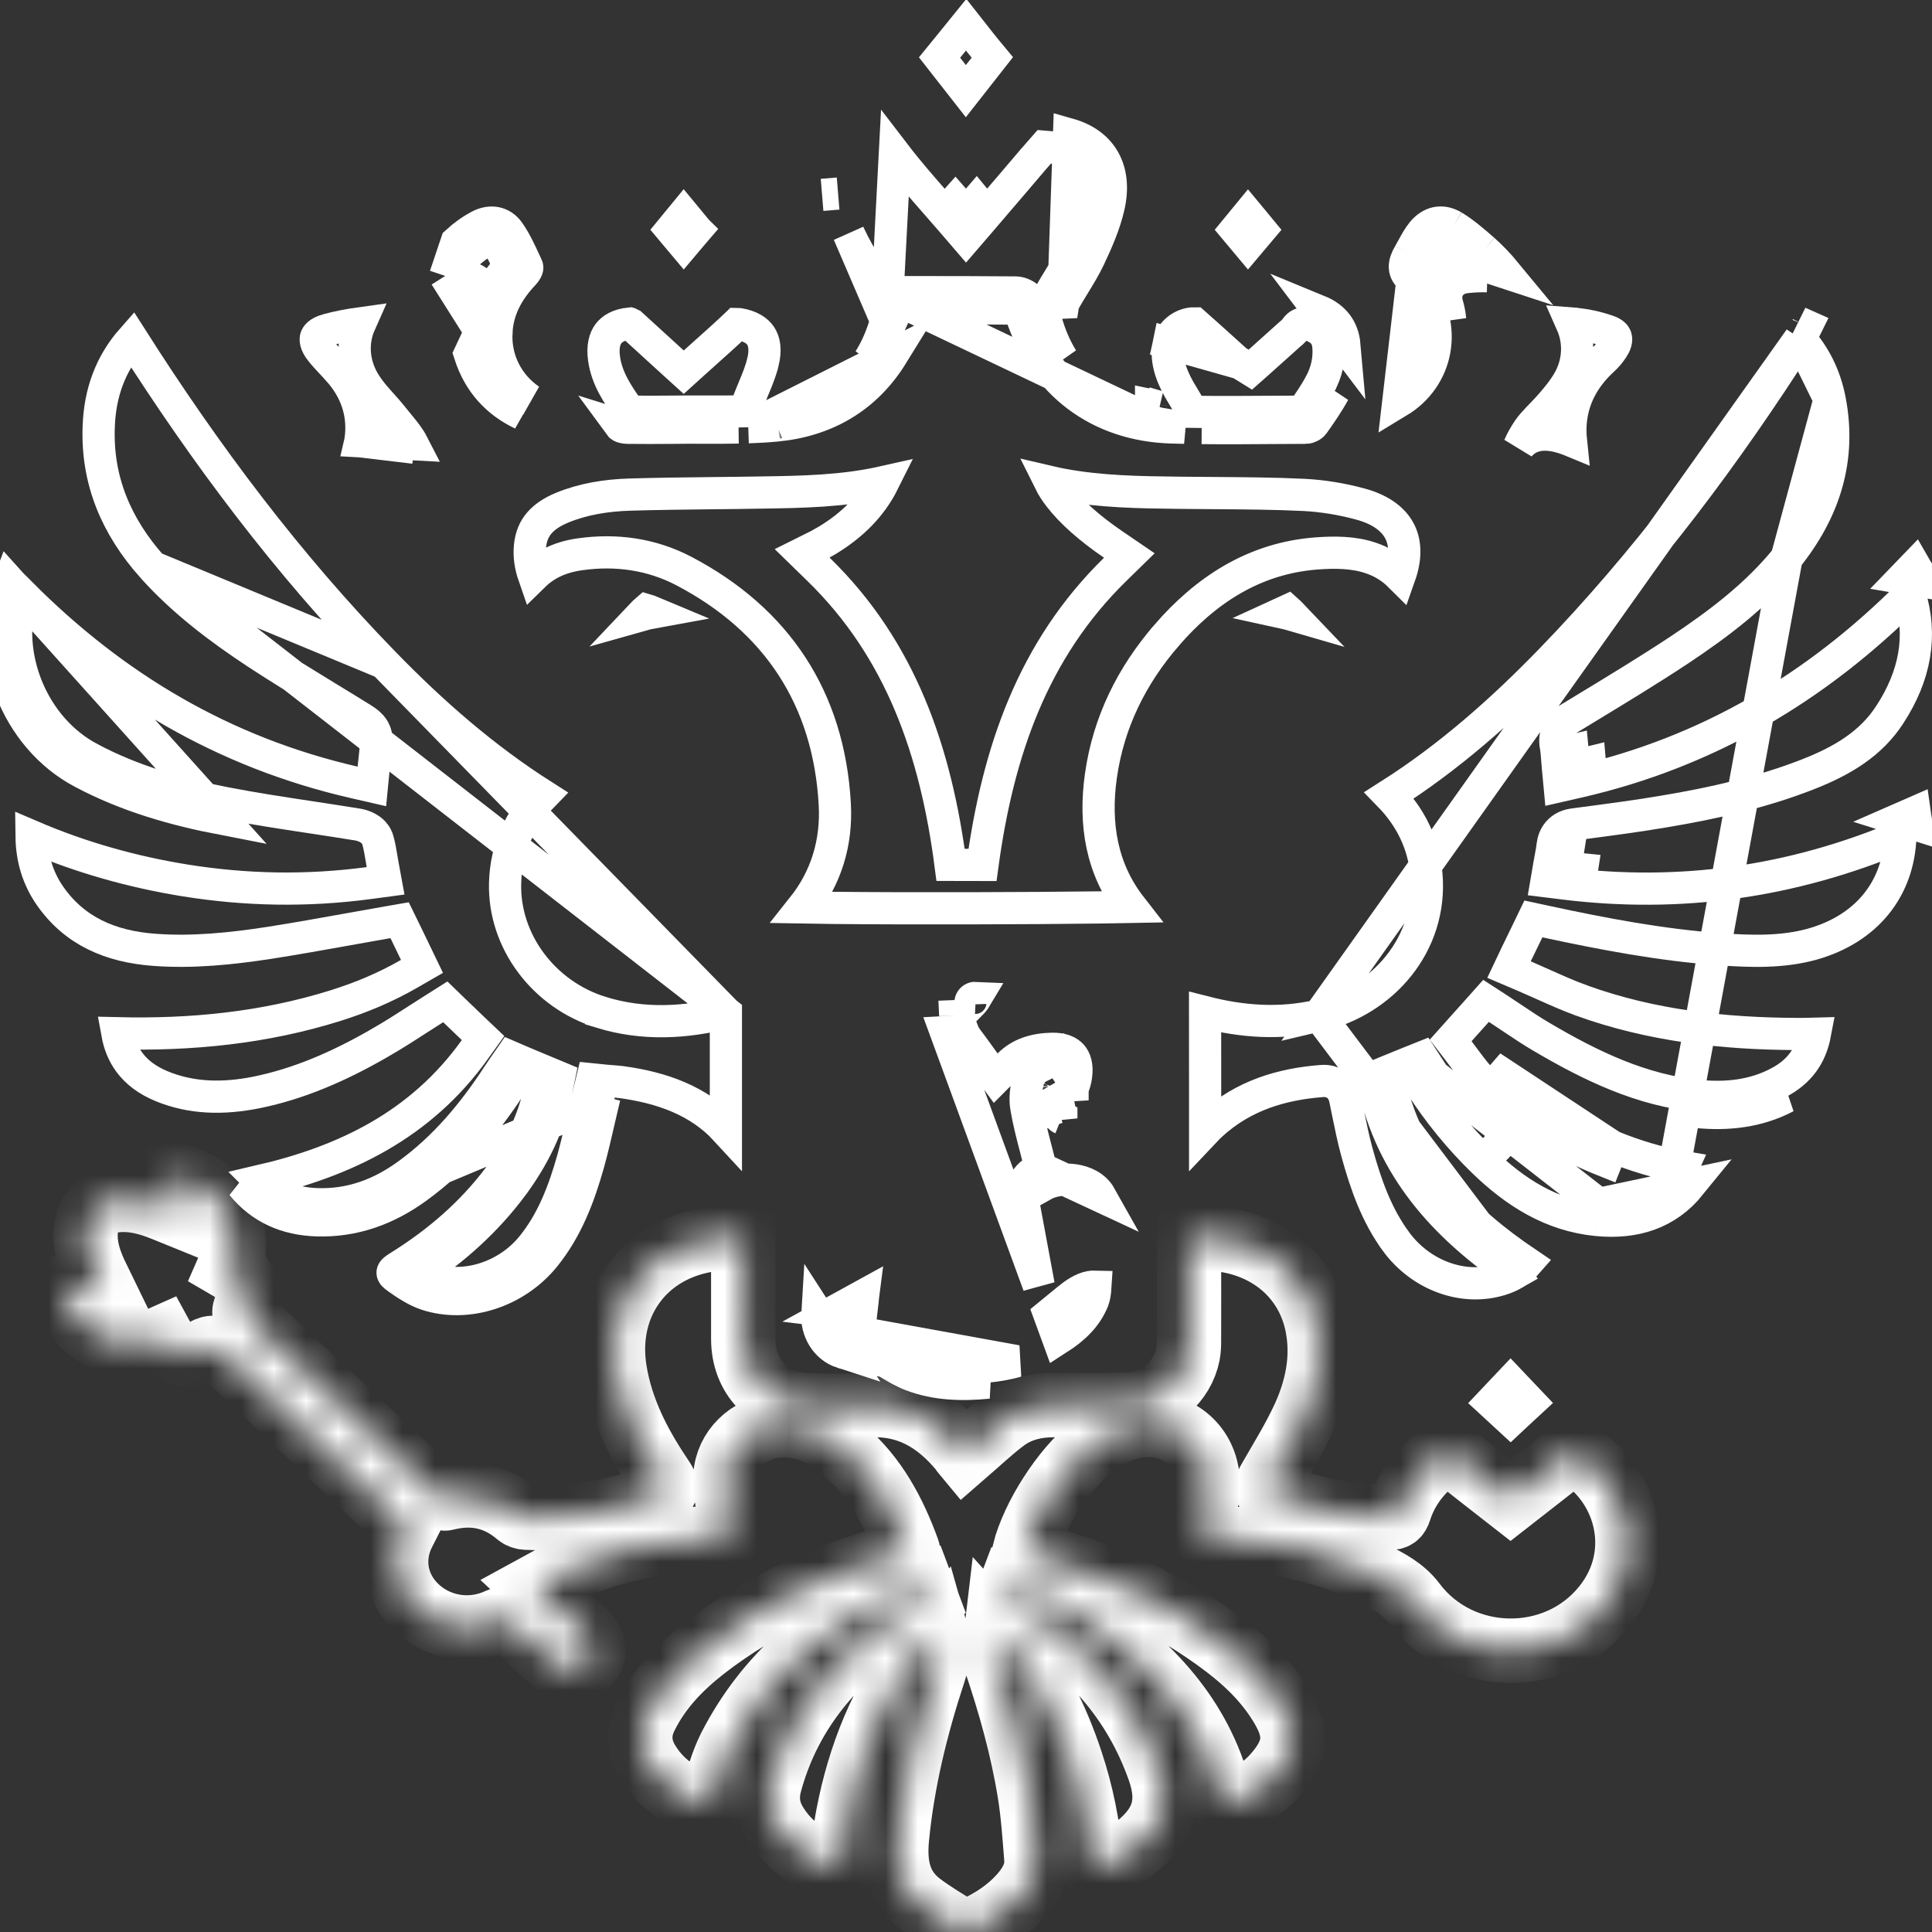 <svg width="60" height="60" viewBox="0 0 60 60" fill="none" xmlns="http://www.w3.org/2000/svg">
<rect x="0" y="0" width="60" height="60" fill="#333333" stroke="none"/>
<path d="M29.651 1.206C29.769 1.061 29.887 0.916 30.005 0.77C30.151 0.956 30.297 1.142 30.443 1.326C30.561 1.476 30.691 1.631 30.817 1.783C30.543 2.132 30.271 2.479 29.995 2.831C29.722 2.483 29.451 2.136 29.178 1.787C29.336 1.593 29.493 1.4 29.651 1.206L29.651 1.206Z" stroke="white"/>
<mask id="path-2-inside-1" fill="white">
<path d="M29.95 45.16C30.383 44.785 30.779 44.405 31.216 44.08C31.659 43.755 32.181 43.635 32.734 43.635C33.512 43.635 34.291 43.65 35.07 43.62C35.964 43.585 36.723 42.915 36.893 42.059C36.924 41.904 36.924 41.744 36.924 41.589C36.929 40.639 36.924 39.689 36.924 38.738C36.924 38.648 36.924 38.558 36.924 38.393C37.346 38.438 37.752 38.453 38.149 38.528C39.606 38.798 40.646 39.799 40.913 41.184C41.103 42.169 40.907 43.115 40.501 44.01C40.199 44.665 39.817 45.285 39.456 45.911C39.275 46.221 39.26 46.306 39.601 46.431C40.164 46.636 40.737 46.826 41.325 46.941C41.922 47.056 42.535 47.071 43.143 47.131C43.319 47.146 43.404 47.086 43.46 46.906C43.686 46.201 44.128 45.651 44.726 45.211C44.896 45.086 45.007 45.075 45.173 45.215C45.74 45.681 46.323 46.126 46.911 46.586C47.243 46.326 47.564 46.076 47.886 45.826C48.207 45.576 48.529 45.321 48.845 45.075C50.478 45.956 51.181 48.202 49.825 49.892C48.323 51.768 45.354 51.708 43.912 49.787C43.585 49.352 43.118 49.102 42.641 48.872C41.174 48.166 39.611 47.816 37.989 47.776C37.376 47.761 37.074 47.636 37.366 46.916C37.536 46.491 37.562 46.041 37.446 45.591C37.195 44.62 36.25 44.08 35.215 44.3C34.723 44.405 34.291 44.635 33.899 44.945C33.03 45.636 32.096 47.081 31.809 48.197C31.96 48.236 32.111 48.276 32.261 48.322C34.361 48.917 36.331 49.797 38.074 51.127C38.777 51.663 39.395 52.278 39.842 53.053C40.264 53.793 40.289 54.354 39.566 55.159C39.184 55.584 38.702 55.859 38.139 55.994C38.019 56.024 37.953 56.009 37.923 55.879C37.381 53.503 35.869 51.833 33.934 50.472C33.206 49.962 32.427 49.547 31.563 49.302C31.518 49.287 31.468 49.282 31.397 49.262C31.342 49.407 31.287 49.542 31.232 49.692C31.468 49.822 31.694 49.937 31.915 50.072C33.824 51.237 35.236 52.808 35.994 54.939C36.386 56.039 36.11 56.734 35.185 57.44C34.894 57.665 34.537 57.815 34.196 57.97C33.929 58.09 33.894 58.055 33.874 57.775C33.799 56.724 33.588 55.699 33.256 54.699C32.804 53.343 32.186 52.078 31.242 50.987C31.161 50.892 31.071 50.807 30.945 50.667C30.905 51.008 30.815 51.283 30.915 51.583C31.367 52.918 31.749 54.274 31.975 55.664C32.086 56.344 32.131 57.035 32.186 57.725C32.216 58.115 32.05 58.455 31.809 58.755C31.352 59.32 30.749 59.695 30.091 59.98C30.026 60.011 29.92 60.005 29.86 59.971C29.428 59.7 28.986 59.445 28.584 59.14C27.901 58.62 27.775 57.9 27.855 57.08C28.026 55.314 28.448 53.603 29.001 51.923C29.132 51.523 29.197 51.138 29.066 50.677C28.88 50.887 28.7 51.078 28.539 51.283C27.378 52.798 26.695 54.519 26.338 56.374C26.243 56.864 26.198 57.365 26.142 57.86C26.122 58.025 26.067 58.065 25.916 58.015C25.153 57.75 24.5 57.335 24.078 56.629C23.846 56.249 23.786 55.844 23.902 55.404C24.439 53.398 25.635 51.858 27.278 50.637C27.745 50.287 28.257 50.007 28.78 49.677C28.74 49.567 28.684 49.422 28.619 49.252C28.338 49.347 28.072 49.422 27.825 49.532C25.58 50.537 23.801 52.063 22.671 54.264C22.425 54.749 22.289 55.289 22.118 55.809C22.068 55.974 22.028 56.049 21.832 55.994C21.108 55.789 20.531 55.389 20.134 54.754C19.842 54.294 19.797 53.813 20.048 53.308C20.47 52.448 21.119 51.778 21.862 51.197C23.671 49.792 25.72 48.887 27.921 48.282C28.011 48.257 28.097 48.231 28.177 48.212C28.187 48.187 28.202 48.166 28.197 48.157C27.765 46.966 27.182 45.866 26.203 45.03C25.6 44.515 24.916 44.195 24.093 44.275C23.264 44.355 22.575 45.015 22.53 45.841C22.51 46.236 22.58 46.656 22.686 47.041C22.827 47.566 22.721 47.756 22.169 47.766C20.571 47.806 19.034 48.127 17.572 48.777C17.255 48.917 16.954 49.102 16.622 49.282C17.145 49.767 17.632 50.217 18.119 50.672C18.491 51.017 18.536 51.358 18.26 51.648C17.979 51.943 17.552 51.933 17.205 51.618C16.768 51.218 16.326 50.817 15.899 50.407C15.763 50.277 15.668 50.237 15.472 50.327C14.582 50.742 13.537 50.542 12.874 49.867C12.256 49.237 12.126 48.342 12.543 47.561C12.568 47.511 12.598 47.461 12.628 47.401C12.442 47.226 12.261 47.051 12.081 46.881C10.373 45.27 8.659 43.665 6.961 42.044C6.755 41.849 6.61 41.799 6.348 41.944C5.846 42.215 5.298 42.029 5.037 41.549C4.334 41.864 3.64 41.809 2.977 41.429C2.465 41.134 2.038 40.524 1.963 40.004C2.163 40.004 2.359 40.004 2.56 40.004C2.751 40.004 2.942 40.004 3.178 40.004C3.093 39.829 3.023 39.684 2.952 39.539C2.756 39.108 2.616 38.668 2.666 38.188C2.721 37.658 3.033 37.348 3.565 37.278C4.108 37.213 4.61 37.353 5.102 37.553C5.188 37.588 5.268 37.623 5.404 37.678C5.379 37.263 5.359 36.883 5.339 36.498C6.881 36.698 7.604 38.253 7.112 39.373C7.665 39.694 7.805 40.094 7.599 40.689C7.579 40.754 7.599 40.869 7.65 40.914C9.629 42.775 11.613 44.63 13.598 46.476C13.653 46.526 13.779 46.551 13.854 46.531C14.683 46.321 15.427 46.476 16.08 47.036C16.145 47.091 16.24 47.126 16.321 47.131C17.647 47.191 18.938 46.981 20.189 46.541C20.229 46.526 20.27 46.511 20.305 46.496C20.757 46.291 20.772 46.236 20.501 45.836C19.827 44.83 19.285 43.77 19.089 42.56C18.752 40.474 20.033 38.748 22.138 38.483C22.44 38.443 22.751 38.438 23.083 38.413C23.083 38.548 23.083 38.638 23.083 38.728C23.083 39.679 23.083 40.629 23.083 41.579C23.083 42.76 23.892 43.6 25.077 43.64C25.715 43.66 26.353 43.675 26.986 43.64C28.207 43.575 29.106 44.125 29.85 45.02C29.88 45.071 29.93 45.136 29.95 45.16Z"/>
</mask>
<path d="M29.95 45.16C30.383 44.785 30.779 44.405 31.216 44.08C31.659 43.755 32.181 43.635 32.734 43.635C33.512 43.635 34.291 43.65 35.07 43.62C35.964 43.585 36.723 42.915 36.893 42.059C36.924 41.904 36.924 41.744 36.924 41.589C36.929 40.639 36.924 39.689 36.924 38.738C36.924 38.648 36.924 38.558 36.924 38.393C37.346 38.438 37.752 38.453 38.149 38.528C39.606 38.798 40.646 39.799 40.913 41.184C41.103 42.169 40.907 43.115 40.501 44.01C40.199 44.665 39.817 45.285 39.456 45.911C39.275 46.221 39.26 46.306 39.601 46.431C40.164 46.636 40.737 46.826 41.325 46.941C41.922 47.056 42.535 47.071 43.143 47.131C43.319 47.146 43.404 47.086 43.46 46.906C43.686 46.201 44.128 45.651 44.726 45.211C44.896 45.086 45.007 45.075 45.173 45.215C45.74 45.681 46.323 46.126 46.911 46.586C47.243 46.326 47.564 46.076 47.886 45.826C48.207 45.576 48.529 45.321 48.845 45.075C50.478 45.956 51.181 48.202 49.825 49.892C48.323 51.768 45.354 51.708 43.912 49.787C43.585 49.352 43.118 49.102 42.641 48.872C41.174 48.166 39.611 47.816 37.989 47.776C37.376 47.761 37.074 47.636 37.366 46.916C37.536 46.491 37.562 46.041 37.446 45.591C37.195 44.62 36.25 44.08 35.215 44.3C34.723 44.405 34.291 44.635 33.899 44.945C33.03 45.636 32.096 47.081 31.809 48.197C31.96 48.236 32.111 48.276 32.261 48.322C34.361 48.917 36.331 49.797 38.074 51.127C38.777 51.663 39.395 52.278 39.842 53.053C40.264 53.793 40.289 54.354 39.566 55.159C39.184 55.584 38.702 55.859 38.139 55.994C38.019 56.024 37.953 56.009 37.923 55.879C37.381 53.503 35.869 51.833 33.934 50.472C33.206 49.962 32.427 49.547 31.563 49.302C31.518 49.287 31.468 49.282 31.397 49.262C31.342 49.407 31.287 49.542 31.232 49.692C31.468 49.822 31.694 49.937 31.915 50.072C33.824 51.237 35.236 52.808 35.994 54.939C36.386 56.039 36.11 56.734 35.185 57.44C34.894 57.665 34.537 57.815 34.196 57.97C33.929 58.09 33.894 58.055 33.874 57.775C33.799 56.724 33.588 55.699 33.256 54.699C32.804 53.343 32.186 52.078 31.242 50.987C31.161 50.892 31.071 50.807 30.945 50.667C30.905 51.008 30.815 51.283 30.915 51.583C31.367 52.918 31.749 54.274 31.975 55.664C32.086 56.344 32.131 57.035 32.186 57.725C32.216 58.115 32.05 58.455 31.809 58.755C31.352 59.32 30.749 59.695 30.091 59.98C30.026 60.011 29.92 60.005 29.86 59.971C29.428 59.7 28.986 59.445 28.584 59.14C27.901 58.62 27.775 57.9 27.855 57.08C28.026 55.314 28.448 53.603 29.001 51.923C29.132 51.523 29.197 51.138 29.066 50.677C28.88 50.887 28.7 51.078 28.539 51.283C27.378 52.798 26.695 54.519 26.338 56.374C26.243 56.864 26.198 57.365 26.142 57.86C26.122 58.025 26.067 58.065 25.916 58.015C25.153 57.75 24.5 57.335 24.078 56.629C23.846 56.249 23.786 55.844 23.902 55.404C24.439 53.398 25.635 51.858 27.278 50.637C27.745 50.287 28.257 50.007 28.78 49.677C28.74 49.567 28.684 49.422 28.619 49.252C28.338 49.347 28.072 49.422 27.825 49.532C25.58 50.537 23.801 52.063 22.671 54.264C22.425 54.749 22.289 55.289 22.118 55.809C22.068 55.974 22.028 56.049 21.832 55.994C21.108 55.789 20.531 55.389 20.134 54.754C19.842 54.294 19.797 53.813 20.048 53.308C20.47 52.448 21.119 51.778 21.862 51.197C23.671 49.792 25.72 48.887 27.921 48.282C28.011 48.257 28.097 48.231 28.177 48.212C28.187 48.187 28.202 48.166 28.197 48.157C27.765 46.966 27.182 45.866 26.203 45.03C25.6 44.515 24.916 44.195 24.093 44.275C23.264 44.355 22.575 45.015 22.53 45.841C22.51 46.236 22.58 46.656 22.686 47.041C22.827 47.566 22.721 47.756 22.169 47.766C20.571 47.806 19.034 48.127 17.572 48.777C17.255 48.917 16.954 49.102 16.622 49.282C17.145 49.767 17.632 50.217 18.119 50.672C18.491 51.017 18.536 51.358 18.26 51.648C17.979 51.943 17.552 51.933 17.205 51.618C16.768 51.218 16.326 50.817 15.899 50.407C15.763 50.277 15.668 50.237 15.472 50.327C14.582 50.742 13.537 50.542 12.874 49.867C12.256 49.237 12.126 48.342 12.543 47.561C12.568 47.511 12.598 47.461 12.628 47.401C12.442 47.226 12.261 47.051 12.081 46.881C10.373 45.27 8.659 43.665 6.961 42.044C6.755 41.849 6.61 41.799 6.348 41.944C5.846 42.215 5.298 42.029 5.037 41.549C4.334 41.864 3.64 41.809 2.977 41.429C2.465 41.134 2.038 40.524 1.963 40.004C2.163 40.004 2.359 40.004 2.56 40.004C2.751 40.004 2.942 40.004 3.178 40.004C3.093 39.829 3.023 39.684 2.952 39.539C2.756 39.108 2.616 38.668 2.666 38.188C2.721 37.658 3.033 37.348 3.565 37.278C4.108 37.213 4.61 37.353 5.102 37.553C5.188 37.588 5.268 37.623 5.404 37.678C5.379 37.263 5.359 36.883 5.339 36.498C6.881 36.698 7.604 38.253 7.112 39.373C7.665 39.694 7.805 40.094 7.599 40.689C7.579 40.754 7.599 40.869 7.65 40.914C9.629 42.775 11.613 44.63 13.598 46.476C13.653 46.526 13.779 46.551 13.854 46.531C14.683 46.321 15.427 46.476 16.08 47.036C16.145 47.091 16.24 47.126 16.321 47.131C17.647 47.191 18.938 46.981 20.189 46.541C20.229 46.526 20.27 46.511 20.305 46.496C20.757 46.291 20.772 46.236 20.501 45.836C19.827 44.83 19.285 43.77 19.089 42.56C18.752 40.474 20.033 38.748 22.138 38.483C22.44 38.443 22.751 38.438 23.083 38.413C23.083 38.548 23.083 38.638 23.083 38.728C23.083 39.679 23.083 40.629 23.083 41.579C23.083 42.76 23.892 43.6 25.077 43.64C25.715 43.66 26.353 43.675 26.986 43.64C28.207 43.575 29.106 44.125 29.85 45.02C29.88 45.071 29.93 45.136 29.95 45.16Z" stroke="white" stroke-width="2" mask="url(#path-2-inside-1)"/>
<path d="M47.019 39.559C46.893 39.632 46.755 39.69 46.606 39.736L46.606 39.736C45.474 40.091 44.142 39.634 43.35 38.553L43.35 38.552C42.753 37.738 42.415 36.789 42.133 35.756C42.026 35.359 41.945 34.962 41.86 34.546C41.834 34.416 41.807 34.284 41.779 34.149L41.779 34.149C41.766 34.086 41.73 33.906 41.591 33.762C41.415 33.579 41.191 33.559 41.039 33.573C39.807 33.669 38.618 34.019 37.632 34.917L37.631 34.918C37.56 34.983 37.492 35.05 37.426 35.12C37.426 34.654 37.426 34.188 37.426 33.721V33.721C37.426 32.959 37.426 32.197 37.425 31.435C38.567 31.727 39.751 31.821 40.965 31.538L47.019 39.559ZM47.019 39.559C47.168 39.472 47.302 39.363 47.42 39.227C45.416 37.875 43.799 36.237 43.193 33.772C43.47 33.656 43.716 33.556 43.967 33.456C44.022 33.541 44.067 33.611 44.112 33.68L44.113 33.681C44.67 34.547 45.318 35.342 46.057 36.062M47.019 39.559C45.018 38.187 43.343 36.475 42.708 33.891L42.605 33.475L43.001 33.31C43.28 33.194 43.528 33.093 43.782 32.992L44.163 32.84L44.386 33.184C44.442 33.27 44.487 33.34 44.533 33.41L44.533 33.411L49.643 37.39M55.896 10.52C53.629 14.075 51.115 17.448 48.164 20.495L48.164 20.495C46.651 22.056 45.011 23.512 43.143 24.698C43.802 25.374 44.215 26.195 44.299 27.166L44.299 27.166C44.484 29.327 42.938 31.08 40.965 31.538L55.896 10.52ZM55.896 10.52C56.372 11.057 56.678 11.685 56.82 12.401M55.896 10.52L56.82 12.401M56.119 10.153C56.12 10.153 56.12 10.153 56.12 10.153L56.119 10.153ZM56.119 10.153C56.123 10.146 56.126 10.139 56.129 10.132L55.864 10.014L56.119 10.153ZM56.82 12.401C57.183 14.243 56.669 15.862 55.484 17.332L56.82 12.401ZM50.071 35.607L49.886 36.072C49.886 36.072 49.886 36.072 49.886 36.072C48.421 35.489 47.044 34.697 45.945 33.464L45.945 33.464C45.763 33.259 45.59 33.025 45.449 32.835C45.396 32.763 45.347 32.697 45.304 32.641L45.051 32.312L45.328 32.002C45.41 31.911 45.486 31.826 45.557 31.746C45.667 31.623 45.768 31.512 45.865 31.403L46.15 31.083L46.51 31.316C46.678 31.425 46.836 31.531 46.99 31.635C47.285 31.832 47.563 32.019 47.863 32.195L47.863 32.195C49.423 33.115 50.984 33.86 52.732 34.034C53.631 34.123 54.471 34.026 55.234 33.624L55.235 33.623C55.877 33.288 56.237 32.788 56.366 32.105C56.17 32.111 55.976 32.111 55.791 32.111H55.783H55.781C53.537 32.101 51.295 31.857 49.128 31.076L49.127 31.075C48.716 30.927 48.303 30.741 47.905 30.563C47.713 30.477 47.525 30.393 47.343 30.315L46.864 30.111L47.087 29.64C47.165 29.478 47.241 29.322 47.311 29.179C47.361 29.077 47.408 28.981 47.45 28.893L47.621 28.538L48.006 28.621C49.808 29.01 51.58 29.344 53.373 29.477C54.403 29.551 55.361 29.578 56.29 29.319C57.97 28.842 58.962 27.605 59.018 25.978C55.657 27.39 52.185 27.888 48.547 27.435L48.028 27.371L48.116 26.855C48.133 26.753 48.149 26.67 48.163 26.596C48.187 26.47 48.206 26.373 48.217 26.263L48.218 26.254L48.219 26.245C48.236 26.121 48.283 25.941 48.437 25.796C48.585 25.656 48.76 25.619 48.865 25.604L48.87 25.603L48.87 25.603C48.974 25.59 49.077 25.576 49.18 25.562C50.023 25.451 50.853 25.342 51.68 25.201L51.682 25.201C53.223 24.943 54.727 24.605 56.158 24.043L56.158 24.043C57.226 23.624 58.113 23.089 58.693 22.187L58.694 22.186C59.471 20.988 59.709 19.758 59.307 18.456C56.421 21.345 53.041 23.361 48.992 24.285L48.436 24.412L48.383 23.845C48.372 23.731 48.365 23.637 48.359 23.554C48.349 23.411 48.341 23.302 48.319 23.18C48.285 23.005 48.294 22.806 48.408 22.619C48.506 22.458 48.651 22.363 48.733 22.312L48.736 22.311L48.736 22.311C48.915 22.202 49.094 22.093 49.272 21.985C50.245 21.394 51.208 20.81 52.146 20.19C53.404 19.354 54.568 18.467 55.484 17.332L51.914 36.69C52.021 36.583 52.123 36.463 52.218 36.331C52.225 36.32 52.235 36.303 52.253 36.267C52.256 36.261 52.26 36.254 52.264 36.245C51.509 36.12 50.784 35.891 50.071 35.607ZM50.071 35.607C48.649 35.042 47.348 34.287 46.318 33.131L50.071 35.607ZM49.594 37.888C50.76 38.001 51.761 37.696 52.499 36.786L49.643 37.39M49.594 37.888L49.643 37.39M49.594 37.888L49.642 37.39C49.642 37.39 49.642 37.39 49.643 37.39M49.594 37.888C48.177 37.748 47.052 37.028 46.057 36.062M46.057 36.062L46.406 35.704C46.406 35.704 46.406 35.704 46.405 35.704C46.405 35.704 46.405 35.703 46.405 35.703L46.057 36.062ZM48.88 23.798C49.045 23.76 49.209 23.721 49.372 23.68C49.374 23.704 49.376 23.728 49.378 23.751L48.88 23.798ZM48.88 23.798C48.872 23.712 48.866 23.63 48.86 23.551C48.854 23.462 48.847 23.377 48.839 23.295C48.816 23.3 48.792 23.305 48.769 23.311L48.88 23.798ZM48.609 26.939C48.622 26.861 48.636 26.787 48.65 26.716C48.667 26.622 48.684 26.533 48.697 26.446C48.688 26.445 48.68 26.444 48.671 26.443L48.609 26.939ZM48.609 26.939L49.102 27.023C49.103 27.014 49.105 27.005 49.107 26.995C48.941 26.979 48.775 26.96 48.609 26.939ZM59.484 25.383C59.499 25.464 59.513 25.54 59.516 25.614L58.988 25.448C59.146 25.38 59.303 25.31 59.461 25.239C59.468 25.289 59.476 25.337 59.484 25.383ZM56.411 31.764C56.411 31.764 56.411 31.764 56.411 31.765C56.411 31.764 56.411 31.764 56.411 31.764ZM55.467 34.067C54.592 34.527 53.648 34.627 52.683 34.532L55.467 34.067ZM59.103 17.953C59.223 17.83 59.342 17.706 59.461 17.581C59.481 17.616 59.502 17.649 59.521 17.679C59.562 17.744 59.599 17.802 59.626 17.866C59.652 17.929 59.676 17.992 59.699 18.055L59.103 17.953Z" stroke="white"/>
<path d="M22.543 31.451V31.459V31.471V31.482V31.493V31.505V31.516V31.528V31.539V31.55V31.562V31.573V31.585V31.596V31.608V31.619V31.631V31.642V31.653V31.665V31.676V31.688V31.699V31.71V31.722V31.733V31.745V31.756V31.767V31.779V31.79V31.802V31.813V31.825V31.836V31.847V31.859V31.87V31.882V31.893V31.904V31.916V31.927V31.939V31.95V31.962V31.973V31.984V31.996V32.007V32.019V32.03V32.041V32.053V32.064V32.075V32.087V32.098V32.11V32.121V32.133V32.144V32.155V32.167V32.178V32.19V32.201V32.212V32.224V32.235V32.247V32.258V32.269V32.281V32.292V32.304V32.315V32.326V32.338V32.349V32.361V32.372V32.383V32.395V32.406V32.418V32.429V32.44V32.452V32.463V32.475V32.486V32.497V32.509V32.52V32.532V32.543V32.554V32.566V32.577V32.589V32.6V32.611V32.623V32.634V32.646V32.657V32.668V32.68V32.691V32.703V32.714V32.725V32.737V32.748V32.76V32.771V32.782V32.794V32.805V32.816V32.828V32.839V32.851V32.862V32.873V32.885V32.896V32.908V32.919V32.931V32.942V32.953V32.965V32.976V32.987V32.999V33.01V33.022V33.033V33.044V33.056V33.067V33.079V33.09V33.102V33.113V33.124V33.136V33.147V33.158V33.17V33.181V33.193V33.204V33.215V33.227V33.238V33.25V33.261V33.273V33.284V33.295V33.307V33.318V33.329V33.341V33.352V33.364V33.375V33.386V33.398V33.409V33.421V33.432V33.444V33.455V33.466V33.478V33.489V33.501V33.512V33.523V33.535V33.546V33.557V33.569V33.58V33.592V33.603V33.614V33.626V33.637V33.649V33.66V33.672V33.683V33.694V33.706V33.717V33.729V33.74V33.751V33.763V33.774V33.786V33.797V33.808V33.82V33.831V33.843V33.854V33.865V33.877V33.888V33.9V33.911V33.923V33.934V33.945V33.957V33.968V33.98V33.991V34.002V34.014V34.025V34.037V34.048V34.059V34.071V34.082V34.094V34.105V34.117V34.128V34.139V34.151V34.162V34.174V34.185V34.197V34.208V34.219V34.231V34.242V34.254V34.265V34.277V34.288V34.299V34.311V34.322V34.334V34.345V34.357V34.368V34.379V34.391V34.402V34.414V34.425V34.437V34.448V34.459V34.471V34.482V34.494V34.505V34.517V34.528V34.539V34.551V34.562V34.574V34.585V34.597V34.608V34.62V34.631V34.642V34.654V34.665V34.677V34.688V34.7V34.711V34.723V34.734V34.745V34.757V34.768V34.78V34.791V34.803V34.814V34.826V34.837V34.849V34.86V34.871V34.883V34.894V34.906V34.917V34.929V34.94V34.952V34.963V34.975V34.986V34.998V35.009V35.02V35.032V35.043V35.055V35.066V35.078V35.089V35.093C21.7 34.177 20.538 33.773 19.297 33.606L19.294 33.606C19.201 33.594 19.112 33.587 19.034 33.581C19.02 33.58 19.007 33.579 18.994 33.578C18.93 33.574 18.877 33.57 18.824 33.564L18.39 33.52L18.287 33.944C18.225 34.2 18.168 34.446 18.113 34.687C18.011 35.133 17.913 35.559 17.794 35.988C17.509 37.005 17.15 37.932 16.525 38.704L16.525 38.704C15.753 39.659 14.452 40.068 13.403 39.724C13.274 39.681 13.143 39.616 13.007 39.534C14.111 38.801 15.096 37.921 15.903 36.842L15.903 36.841C16.557 35.962 17.045 34.986 17.278 33.863L17.362 33.459L16.981 33.3C16.894 33.264 16.81 33.229 16.726 33.194C16.561 33.126 16.4 33.059 16.232 32.987L15.856 32.825L15.623 33.162C15.566 33.245 15.514 33.323 15.464 33.397L15.464 33.398L15.464 33.398L15.46 33.404C14.682 34.597 13.792 35.655 12.662 36.473L12.66 36.474C11.81 37.095 10.887 37.429 9.861 37.398L9.86 37.398C9.138 37.377 8.543 37.146 8.078 36.677C10.696 36.071 13.062 34.948 14.748 32.592L15.002 32.238L14.686 31.938C14.483 31.746 14.304 31.573 14.128 31.402L14.112 31.387L13.829 31.113L13.497 31.323C13.328 31.43 13.161 31.537 12.996 31.643C12.583 31.91 12.179 32.17 11.754 32.411L11.752 32.413C10.545 33.106 9.3 33.656 7.964 33.927C6.934 34.133 5.95 34.116 5.022 33.734C4.572 33.548 4.244 33.297 4.018 32.991C3.837 32.746 3.708 32.449 3.643 32.089C5.931 32.145 8.203 31.926 10.427 31.228C11.205 30.983 11.963 30.67 12.702 30.244L13.105 30.012L12.903 29.593L12.87 29.524C12.767 29.309 12.667 29.102 12.575 28.915L12.41 28.578L12.041 28.642C11.623 28.715 11.212 28.789 10.805 28.862C9.995 29.007 9.199 29.15 8.397 29.276C7.18 29.464 5.978 29.587 4.784 29.497L4.784 29.497C3.422 29.395 2.315 28.913 1.555 27.824C1.166 27.264 0.988 26.647 0.98 25.971C2.515 26.63 4.107 27.077 5.752 27.343L5.752 27.343C7.638 27.645 9.525 27.682 11.454 27.425L11.975 27.355L11.88 26.838C11.87 26.787 11.86 26.727 11.85 26.662C11.821 26.486 11.787 26.275 11.733 26.088C11.693 25.945 11.606 25.855 11.558 25.812C11.504 25.763 11.448 25.73 11.406 25.707C11.322 25.663 11.228 25.63 11.144 25.614L11.135 25.612L11.127 25.61C10.636 25.53 10.15 25.457 9.668 25.383C8.775 25.248 7.892 25.114 7.006 24.943L7.006 24.943C5.531 24.658 4.112 24.25 2.805 23.557L2.803 23.555C1.004 22.614 0.092 20.33 0.676 18.459C3.557 21.344 6.935 23.362 10.995 24.296L11.549 24.423L11.604 23.857C11.612 23.775 11.621 23.691 11.631 23.604C11.654 23.394 11.679 23.173 11.687 22.961L11.687 22.952V22.943C11.687 22.786 11.621 22.671 11.583 22.615C11.541 22.553 11.495 22.507 11.461 22.477C11.394 22.416 11.322 22.368 11.281 22.342L11.281 22.342L11.275 22.338C10.884 22.095 10.495 21.857 10.109 21.622C9.393 21.185 8.686 20.753 7.985 20.294C6.786 19.505 5.666 18.652 4.732 17.608L22.543 31.451ZM22.543 31.451C21.286 31.762 19.986 31.845 18.666 31.439L18.666 31.438C16.894 30.892 15.639 29.236 15.686 27.427C15.713 26.353 16.139 25.448 16.861 24.706C15.028 23.54 13.415 22.125 11.924 20.59M22.543 31.451L11.924 20.59M11.924 20.59C8.936 17.522 6.389 14.12 4.104 10.531C3.431 11.293 3.103 12.202 3.066 13.243L3.066 13.244C3.001 14.915 3.608 16.348 4.732 17.608L11.924 20.59ZM9.845 37.898C11.001 37.933 12.031 37.553 12.955 36.878C14.151 36.012 15.08 34.902 15.879 33.676C15.929 33.602 15.98 33.526 16.035 33.447C16.206 33.52 16.372 33.589 16.538 33.658C16.622 33.692 16.705 33.727 16.788 33.762C16.572 34.802 16.12 35.712 15.502 36.542C14.653 37.678 13.593 38.588 12.388 39.338C12.141 39.489 12.121 39.544 12.357 39.704C12.634 39.899 12.93 40.094 13.247 40.199C14.513 40.614 16.025 40.119 16.914 39.018C17.602 38.168 17.984 37.163 18.276 36.122C18.397 35.683 18.5 35.237 18.604 34.783C18.659 34.545 18.714 34.304 18.773 34.062C18.834 34.068 18.896 34.072 18.96 34.077L9.845 37.898ZM9.845 37.898C8.898 37.87 8.103 37.521 7.516 36.798L9.845 37.898ZM6.912 25.434C5.409 25.144 3.937 24.724 2.571 23.998C0.482 22.905 -0.539 20.211 0.286 18.06L6.912 25.434Z" stroke="white"/>
<path d="M34.637 17.678L35.073 17.252L34.569 16.908C33.812 16.391 33.256 15.887 32.903 15.429C32.775 15.264 32.678 15.111 32.608 14.97C32.728 14.998 32.849 15.024 32.969 15.046L32.969 15.046C34.187 15.275 35.41 15.289 36.588 15.303C36.645 15.304 36.701 15.304 36.758 15.305L36.758 15.305C37.092 15.309 37.424 15.311 37.754 15.313C38.67 15.32 39.575 15.326 40.478 15.369L40.478 15.369C41.067 15.398 41.669 15.496 42.245 15.653L42.245 15.653C42.93 15.838 43.314 16.17 43.488 16.541C43.644 16.874 43.668 17.322 43.47 17.881C43.208 17.62 42.905 17.442 42.575 17.33C42.022 17.141 41.424 17.149 40.893 17.187L40.891 17.187C38.928 17.335 37.428 18.347 36.23 19.729L36.23 19.73C35.15 20.978 34.425 22.426 34.189 24.098L34.189 24.098C33.979 25.587 34.209 26.989 35.126 28.166C34.869 28.171 34.573 28.176 34.245 28.18C33.103 28.195 31.59 28.205 30.071 28.208C28.552 28.211 27.029 28.207 25.869 28.195C25.517 28.191 25.199 28.187 24.925 28.182C25.653 27.267 25.995 26.171 25.924 24.959C25.738 21.7 24.137 19.254 21.236 17.733L21.236 17.733C20.234 17.209 19.138 17.058 18.032 17.211C17.631 17.265 17.24 17.384 16.895 17.617C16.782 17.693 16.677 17.779 16.579 17.875C16.475 17.575 16.43 17.274 16.458 16.971C16.487 16.656 16.593 16.425 16.748 16.243C16.909 16.056 17.142 15.897 17.457 15.767C18.113 15.497 18.823 15.383 19.562 15.36C20.41 15.335 21.25 15.326 22.095 15.316C22.627 15.311 23.161 15.305 23.7 15.295C24.911 15.277 26.179 15.255 27.432 14.973C27.056 15.727 26.464 16.31 25.702 16.774L25.702 16.774L25.695 16.778C25.669 16.795 25.655 16.802 25.635 16.813C25.615 16.824 25.588 16.838 25.536 16.868L25.48 16.901L25.471 16.909L24.913 17.187L25.418 17.679C27.975 20.167 29.062 23.333 29.521 26.859L30.512 26.861C30.992 23.344 32.074 20.182 34.637 17.678Z" stroke="white"/>
<path d="M27.519 9.957C27.394 10.416 27.217 10.821 26.994 11.176C27.098 11.043 27.196 10.902 27.289 10.753C27.454 10.481 27.576 10.208 27.714 9.899C27.789 9.731 27.869 9.552 27.963 9.356L28.099 9.073H28.413H28.414C29.419 9.073 30.476 9.073 31.533 9.083C31.679 9.085 31.789 9.143 31.84 9.175C31.901 9.212 31.951 9.256 31.988 9.294C32.054 9.361 32.135 9.465 32.18 9.59L32.182 9.597L32.184 9.603C32.377 10.192 32.649 10.709 32.992 11.145C32.773 10.791 32.6 10.389 32.477 9.933L32.475 9.925L32.475 9.925C32.408 9.66 32.474 9.371 32.582 9.173L32.583 9.171C32.69 8.978 32.807 8.787 32.917 8.607C32.948 8.556 32.979 8.506 33.008 8.457C33.148 8.228 33.273 8.012 33.377 7.793C33.617 7.286 33.827 6.803 33.94 6.315L33.94 6.313C34.053 5.835 33.997 5.476 33.858 5.224C33.722 4.975 33.47 4.768 33.064 4.653L33.063 4.652C32.878 4.599 32.671 4.575 32.432 4.556C32.193 4.825 31.963 5.096 31.729 5.372C31.631 5.488 31.532 5.605 31.431 5.722M27.519 9.957L27.79 4.786C28.205 5.328 28.66 5.847 29.11 6.36C29.282 6.557 29.454 6.752 29.622 6.948L30.001 7.389L30.38 6.949C30.742 6.528 31.089 6.122 31.431 5.722M27.519 9.957C27.599 9.671 27.517 9.369 27.424 9.184L27.42 9.177L27.416 9.171C27.268 8.897 27.122 8.647 26.981 8.405C26.756 8.021 26.544 7.658 26.355 7.252L27.519 9.957ZM31.431 5.722L31.051 5.397L31.431 5.722C31.431 5.722 31.431 5.722 31.431 5.722ZM30.001 6.622C29.891 6.494 29.78 6.367 29.67 6.241C29.654 6.259 29.638 6.278 29.622 6.296L30.001 6.622ZM30.001 6.622L30.38 6.297C30.364 6.277 30.347 6.258 30.331 6.239C30.222 6.366 30.112 6.493 30.001 6.622ZM19.491 13.285C19.958 13.29 20.431 13.29 20.898 13.285C21.211 13.28 21.525 13.281 21.838 13.282C22.203 13.283 22.568 13.284 22.932 13.276L19.491 13.285ZM19.491 13.285C19.406 13.285 19.29 13.265 19.25 13.21L19.491 13.285ZM24.108 13.215C23.819 13.242 23.529 13.258 23.238 13.268M24.108 13.215C25.645 13.07 26.891 12.349 27.715 11.014L23.238 13.268M24.108 13.215L24.101 13.137M24.108 13.215L24.101 13.137C24.106 13.135 24.111 13.134 24.116 13.133L24.101 13.137M23.238 13.268L23.756 13.194C23.761 13.194 23.769 13.193 23.779 13.192C23.837 13.185 23.977 13.168 24.101 13.137M23.238 13.268L24.101 13.137M40.551 13.285C40.632 13.285 40.747 13.23 40.792 13.165C41.018 12.845 41.244 12.519 41.43 12.179L40.551 13.285ZM40.551 13.285C40.226 13.286 39.901 13.288 39.576 13.29C38.825 13.296 38.074 13.301 37.322 13.293L40.551 13.285ZM33.02 9.413C33.121 9.231 33.231 9.052 33.34 8.873C33.514 8.589 33.688 8.305 33.829 8.008C34.07 7.498 34.301 6.973 34.427 6.427C34.693 5.292 34.221 4.462 33.201 4.172L33.02 9.413ZM33.02 9.413C32.96 9.523 32.93 9.683 32.96 9.804L33.02 9.413ZM36.298 10.657C36.199 11.13 36.335 11.585 36.622 12.101L36.624 12.104C36.656 12.162 36.681 12.203 36.714 12.255C36.744 12.305 36.782 12.366 36.838 12.463L37.028 12.789C37.872 12.802 38.716 12.796 39.566 12.79C39.859 12.788 40.153 12.786 40.448 12.785C40.65 12.497 40.837 12.222 40.992 11.94L40.992 11.939C41.196 11.566 41.289 11.169 41.254 10.757C41.238 10.585 41.187 10.463 41.117 10.372C41.046 10.279 40.936 10.192 40.764 10.121L40.763 10.121C40.591 10.05 40.488 10.044 40.429 10.055C40.388 10.062 40.322 10.085 40.235 10.203C40.192 10.265 40.146 10.307 40.117 10.333C40.1 10.346 40.086 10.357 40.078 10.364L40.074 10.367C39.752 10.658 39.428 10.95 39.109 11.233L38.83 11.48L38.514 11.284L36.298 10.657ZM36.298 10.657C36.37 10.316 36.728 10.038 37.095 10.042C37.412 10.322 37.726 10.605 38.042 10.891C38.151 10.99 38.26 11.088 38.369 11.187C38.41 11.225 38.447 11.248 38.467 11.259C38.486 11.27 38.505 11.279 38.508 11.281L38.508 11.281C38.511 11.282 38.512 11.283 38.513 11.283C38.513 11.283 38.514 11.283 38.514 11.284L36.298 10.657ZM20.898 11.254L21.234 11.559L21.57 11.255C21.706 11.131 21.845 11.008 21.983 10.884C22.284 10.615 22.586 10.345 22.874 10.071L22.875 10.071L22.877 10.069C22.881 10.065 22.885 10.062 22.887 10.06C22.895 10.06 22.911 10.06 22.936 10.063C23.31 10.123 23.518 10.272 23.624 10.432C23.731 10.594 23.79 10.854 23.693 11.25L23.692 11.251C23.625 11.528 23.524 11.771 23.407 12.053C23.348 12.197 23.284 12.35 23.218 12.522L23.124 12.772C22.709 12.784 22.291 12.783 21.865 12.782C21.547 12.781 21.223 12.78 20.892 12.785C20.45 12.79 20.003 12.79 19.56 12.785C19.155 12.22 18.845 11.738 18.76 11.144L18.76 11.143C18.706 10.766 18.78 10.516 18.897 10.361C19.008 10.213 19.21 10.083 19.559 10.048C19.562 10.049 19.566 10.05 19.57 10.051C19.578 10.054 19.584 10.056 19.589 10.059C20.02 10.453 20.447 10.844 20.898 11.254ZM26.028 6.011L25.53 6.052L26.028 6.011C26.028 6.011 26.028 6.011 26.028 6.011ZM35.87 13.122C35.983 13.153 36.107 13.173 36.231 13.193C36.262 13.198 36.294 13.203 36.325 13.208L36.408 13.222L36.408 13.222L36.785 13.284C36.658 13.281 36.532 13.278 36.406 13.275C34.121 13.215 32.413 11.914 31.709 9.758C31.684 9.688 31.588 9.583 31.528 9.583C30.473 9.573 29.418 9.573 28.413 9.573L35.87 13.122ZM38.514 11.284L38.514 11.284L38.514 11.284ZM40.953 9.658C41.43 9.854 41.707 10.204 41.752 10.714L40.953 9.658ZM35.748 12.586C35.748 12.586 35.748 12.587 35.748 12.587L35.772 12.574C35.847 12.597 35.922 12.619 35.999 12.639L35.748 12.586Z" stroke="white"/>
<path d="M26.162 42.004C26.326 42.059 26.509 42.062 26.692 42.065C26.795 42.067 26.897 42.068 26.996 42.079C27.092 42.089 27.197 42.114 27.283 42.159M26.162 42.004L30.689 42.939C29.88 43.019 29.076 42.999 28.312 42.709C28.076 42.621 27.854 42.49 27.634 42.359C27.517 42.29 27.401 42.221 27.283 42.159M26.162 42.004C25.637 41.835 25.351 41.311 25.383 40.798L26.162 42.004ZM27.283 42.159L27.516 41.717C27.645 41.785 27.78 41.865 27.901 41.937C27.95 41.965 27.997 41.993 28.041 42.018C28.204 42.113 28.347 42.188 28.487 42.241L28.49 42.242C29.151 42.493 29.867 42.518 30.64 42.442L30.641 42.442C30.968 42.41 31.276 42.361 31.571 42.272L25.986 41.258C26.062 41.384 26.175 41.483 26.315 41.528L26.32 41.529L26.32 41.529C26.375 41.548 26.454 41.558 26.587 41.562C26.613 41.563 26.644 41.564 26.678 41.564C26.786 41.566 26.925 41.569 27.049 41.582C27.184 41.596 27.356 41.633 27.516 41.717L27.283 42.159ZM25.892 40.739L26.03 40.756C26.076 40.768 26.13 40.776 26.195 40.781L26.169 40.906L26.237 40.892L26.562 40.825L26.746 40.787C26.763 40.65 26.776 40.524 26.788 40.404C26.793 40.356 26.797 40.309 26.802 40.262C26.803 40.254 26.804 40.245 26.805 40.237L25.892 40.739Z" stroke="white"/>
<path d="M33.309 33.7C33.298 33.528 33.221 33.399 33.187 33.344C33.171 33.317 33.153 33.291 33.142 33.274C33.14 33.272 33.139 33.269 33.137 33.267L33.124 33.247C33.122 33.245 33.121 33.243 33.121 33.242C33.12 33.241 33.12 33.24 33.12 33.24L32.862 32.784L32.419 33.062C32.419 33.062 32.412 33.066 32.391 33.076C32.387 33.078 32.383 33.08 32.377 33.083C32.356 33.093 32.321 33.108 32.294 33.123C32.258 33.141 32.194 33.175 32.132 33.227C32.073 33.276 31.968 33.381 31.93 33.552C31.879 33.77 31.816 34.091 31.876 34.41C31.948 34.835 32.059 35.259 32.161 35.649C32.192 35.767 32.222 35.883 32.249 35.994L32.323 36.286L34.171 37.147C33.843 36.562 32.897 36.522 32.393 36.807L32.148 36.371C32.148 36.371 32.148 36.371 32.147 36.372C31.943 36.486 31.817 36.665 31.769 36.867C31.728 37.04 31.752 37.2 31.771 37.297C31.93 38.16 32.09 39.019 32.257 39.914C31.475 37.775 30.692 35.641 29.906 33.496C29.73 33.015 29.553 32.533 29.376 32.051C29.481 32.045 29.584 32.04 29.688 32.035L29.899 32.025C29.936 32.124 29.988 32.206 30.035 32.268C30.158 32.429 30.273 32.59 30.395 32.758C30.454 32.84 30.514 32.924 30.577 33.01L30.922 33.484L31.336 33.068C31.67 32.732 32.117 32.584 32.666 32.571C32.998 32.563 33.186 32.664 33.285 32.775C33.384 32.886 33.463 33.084 33.419 33.41L33.419 33.41C33.401 33.545 33.366 33.672 33.313 33.791C33.312 33.761 33.311 33.73 33.309 33.7ZM33.309 33.7C33.309 33.7 33.309 33.701 33.309 33.702L32.837 33.73M33.309 33.7C33.309 33.699 33.309 33.698 33.309 33.698L32.837 33.729M32.837 33.73L32.892 33.817C32.87 33.881 32.837 33.928 32.811 33.958C32.813 33.889 32.815 33.821 32.811 33.753C32.811 33.749 32.811 33.744 32.81 33.74C32.81 33.737 32.81 33.734 32.81 33.731M32.837 33.73L32.81 33.731M32.837 33.73L32.837 33.729M32.837 33.729L32.782 33.642C32.797 33.671 32.808 33.701 32.81 33.731M32.837 33.729L32.81 33.731M32.805 34.406C32.8 34.353 32.799 34.301 32.799 34.248C32.799 34.245 32.799 34.242 32.799 34.239C32.8 34.177 32.803 34.116 32.806 34.054C32.807 34.031 32.809 34.008 32.809 33.984L32.961 34.732C32.961 34.732 32.961 34.732 32.961 34.731C32.875 34.697 32.815 34.522 32.805 34.406ZM32.805 34.406L32.805 34.406L32.805 34.406ZM29.644 31.086L29.643 31.059L29.665 31.535L29.644 31.086L29.644 31.086ZM33.305 40.238C33.573 40.043 33.792 39.949 34.02 39.956C34.009 40.136 33.986 40.28 33.944 40.386C33.739 40.888 33.369 41.249 32.864 41.573C32.772 41.322 32.681 41.071 32.589 40.82L33.102 40.4C33.123 40.383 33.142 40.367 33.159 40.353C33.221 40.302 33.26 40.27 33.3 40.241L33.3 40.241L33.305 40.238ZM32.39 34.444C32.424 34.628 32.465 34.811 32.509 34.992L32.307 34.45C32.307 34.45 32.307 34.45 32.307 34.45C32.307 34.451 32.307 34.451 32.307 34.451L32.39 34.444ZM30.304 30.989C30.264 31.056 30.206 31.127 30.136 31.197C30.135 31.171 30.136 31.151 30.137 31.135L30.137 31.132C30.143 31.076 30.17 31.038 30.205 31.015C30.231 30.998 30.265 30.987 30.304 30.989Z" stroke="white"/>
<path d="M11.191 13.705C11.192 13.701 11.193 13.696 11.194 13.691L11.194 13.691L11.194 13.687C11.319 12.839 11.048 12.097 10.497 11.489L10.497 11.488C10.428 11.412 10.364 11.343 10.303 11.278C10.18 11.147 10.071 11.031 9.966 10.898L9.966 10.898L9.965 10.897C9.788 10.675 9.797 10.536 9.813 10.483C9.827 10.435 9.892 10.32 10.16 10.245L10.161 10.245C10.487 10.154 10.83 10.09 11.182 10.041C10.918 10.632 10.961 11.331 11.355 11.937C11.487 12.14 11.64 12.319 11.779 12.474C11.811 12.51 11.842 12.544 11.872 12.578C11.978 12.696 12.072 12.801 12.16 12.913L12.16 12.913L12.162 12.915C12.235 13.008 12.305 13.092 12.37 13.171C12.555 13.395 12.706 13.578 12.817 13.794L11.191 13.705ZM11.191 13.705C11.321 13.652 11.452 13.601 11.579 13.56L11.59 13.556L11.59 13.556C11.948 13.448 12.358 13.444 12.682 13.707C12.754 13.766 12.814 13.832 12.865 13.904M11.191 13.705L12.865 13.904M12.865 13.904C12.852 13.867 12.836 13.831 12.817 13.794L12.865 13.904ZM13.828 8.569C14.056 8.334 14.285 8.106 14.521 7.884C14.703 7.716 14.908 7.568 15.121 7.456C15.213 7.408 15.271 7.409 15.298 7.415C15.319 7.419 15.355 7.432 15.399 7.495L15.809 7.208M13.828 8.569L14.181 7.518C14.392 7.323 14.633 7.148 14.889 7.013C15.236 6.833 15.588 6.893 15.809 7.208M13.828 8.569C14.023 8.563 14.219 8.571 14.417 8.591L14.422 8.591L14.422 8.591C14.524 8.603 14.784 8.638 14.952 8.865C15.131 9.106 15.075 9.376 15.039 9.504C15.002 9.637 14.976 9.771 14.962 9.904M13.828 8.569L14.917 10.293M15.809 7.208C16.004 7.487 16.149 7.802 16.293 8.114C16.319 8.17 16.345 8.227 16.371 8.283C16.396 8.333 16.326 8.448 16.271 8.503C15.784 9.013 15.452 9.603 15.417 10.319M15.809 7.208L15.399 7.494C15.557 7.721 15.677 7.973 15.811 8.264M15.417 10.319L14.955 10.294C14.946 10.164 14.949 10.034 14.962 9.904M15.417 10.319C15.37 11.186 15.783 11.96 16.461 12.422C15.787 12.109 15.311 11.609 15.064 10.841L15.064 10.841L15.063 10.838C15.004 10.659 14.969 10.478 14.956 10.296L15.417 10.319ZM14.962 9.904C15.08 9.262 15.399 8.722 15.811 8.264M14.962 9.904C14.939 10.03 14.924 10.159 14.917 10.293M15.811 8.264C15.819 8.28 15.827 8.297 15.835 8.314C15.862 8.373 15.889 8.433 15.918 8.495L15.918 8.495L15.925 8.507C15.922 8.503 15.92 8.499 15.918 8.495C15.858 8.366 15.879 8.255 15.885 8.228C15.893 8.19 15.904 8.167 15.906 8.164L15.906 8.164C15.906 8.164 15.906 8.163 15.906 8.163C15.907 8.161 15.908 8.16 15.909 8.158C15.911 8.156 15.914 8.153 15.918 8.149L15.918 8.149L15.909 8.158C15.876 8.193 15.843 8.228 15.811 8.264ZM14.917 10.293C14.907 10.493 14.916 10.688 14.944 10.877C14.944 10.878 14.944 10.879 14.944 10.879C15.066 11.703 15.536 12.409 16.213 12.858C15.453 12.494 14.882 11.907 14.588 10.994L14.917 10.293Z" stroke="white"/>
<path d="M46.191 8.579C45.974 8.572 45.755 8.582 45.536 8.606L45.536 8.606L45.529 8.607C45.453 8.616 45.251 8.645 45.093 8.803C44.884 9.011 44.892 9.277 44.945 9.455C44.991 9.61 45.021 9.768 45.036 9.927C44.95 9.46 44.749 8.995 44.429 8.564L44.429 8.564L44.424 8.557C44.418 8.55 44.412 8.541 44.398 8.523L44.396 8.519C44.385 8.504 44.369 8.48 44.351 8.457C44.315 8.41 44.249 8.329 44.151 8.261L44.151 8.261L44.15 8.26C44.145 8.257 44.142 8.255 44.138 8.252C44.147 8.227 44.163 8.194 44.188 8.15C44.188 8.15 44.189 8.149 44.189 8.149L43.757 7.898M46.191 8.579L44.557 7.533M46.191 8.579C46.05 8.423 45.9 8.274 45.746 8.137M46.191 8.579L45.746 8.137M43.757 7.898C43.798 7.828 43.836 7.757 43.875 7.687C43.964 7.523 44.053 7.361 44.169 7.217C44.43 6.897 44.777 6.817 45.133 7.027M43.757 7.898C43.591 8.183 43.546 8.453 43.867 8.673M43.757 7.898L43.867 8.673M45.133 7.027L44.873 7.454C44.874 7.455 44.876 7.456 44.877 7.456M45.133 7.027L44.88 7.458C44.879 7.457 44.878 7.457 44.877 7.456M45.133 7.027C45.47 7.232 45.776 7.497 46.078 7.762M44.877 7.456C44.788 7.405 44.739 7.409 44.716 7.413C44.689 7.419 44.632 7.441 44.557 7.533M44.877 7.456C45.169 7.635 45.443 7.871 45.746 8.137M44.557 7.533C44.557 7.532 44.557 7.532 44.557 7.532L44.169 7.217L44.556 7.533C44.556 7.533 44.556 7.533 44.557 7.533ZM45.746 8.137C45.746 8.136 45.745 8.136 45.745 8.136L46.078 7.762M45.746 8.137C45.747 8.137 45.747 8.138 45.748 8.138L46.078 7.762M45.746 8.137L46.756 8.468C46.55 8.218 46.319 7.978 46.078 7.762M43.867 8.673C43.916 8.706 43.953 8.759 43.99 8.81C44.002 8.828 44.015 8.846 44.028 8.863C44.993 10.16 44.648 11.739 43.425 12.477L43.867 8.673ZM43.867 8.673L43.867 8.673L43.867 8.673ZM48.832 12.765C48.767 13.066 48.755 13.373 48.787 13.682C48.763 13.672 48.739 13.662 48.715 13.653L48.715 13.653L48.712 13.652C48.277 13.488 47.749 13.391 47.342 13.7C47.279 13.748 47.225 13.8 47.178 13.857C47.251 13.687 47.35 13.512 47.465 13.341C47.547 13.223 47.65 13.108 47.775 12.977C47.804 12.947 47.834 12.915 47.866 12.883C47.965 12.78 48.078 12.664 48.179 12.546L48.181 12.544C48.349 12.347 48.555 12.104 48.712 11.828C49.035 11.269 49.061 10.609 48.813 10.05C48.837 10.052 48.862 10.055 48.887 10.056V10.056L48.889 10.057C49.236 10.083 49.591 10.162 49.934 10.281L49.934 10.281L49.937 10.282C50.118 10.343 50.167 10.427 50.181 10.47C50.197 10.519 50.206 10.629 50.097 10.801L50.096 10.802C50.008 10.941 49.901 11.07 49.783 11.177L49.783 11.177L49.778 11.181C49.276 11.644 48.958 12.174 48.832 12.765Z" stroke="white"/>
<path d="M46.911 44.11C46.708 43.924 46.508 43.739 46.306 43.552C46.379 43.475 46.452 43.398 46.525 43.32C46.653 43.185 46.781 43.048 46.912 42.91L47.207 43.221L47.518 43.548C47.366 43.689 47.215 43.829 47.062 43.97C47.012 44.017 46.961 44.063 46.911 44.11Z" stroke="white"/>
<path d="M21.623 7.134C21.597 7.164 21.572 7.194 21.547 7.224C21.443 7.347 21.339 7.47 21.235 7.593C21.214 7.568 21.193 7.544 21.172 7.519C21.064 7.39 20.955 7.261 20.847 7.132C20.975 6.976 21.103 6.82 21.233 6.662C21.361 6.817 21.489 6.971 21.617 7.127C21.619 7.13 21.621 7.132 21.623 7.134Z" stroke="white"/>
<path d="M38.76 7.591C38.633 7.438 38.504 7.285 38.375 7.132C38.503 6.976 38.631 6.821 38.759 6.665C38.803 6.718 38.847 6.772 38.891 6.825C38.976 6.928 39.061 7.031 39.146 7.134C39.018 7.286 38.89 7.437 38.76 7.591Z" stroke="white"/>
<path d="M39.983 18.966C40.029 19.007 40.072 19.049 40.113 19.092C40.027 19.067 39.94 19.046 39.853 19.027C39.897 19.007 39.94 18.986 39.983 18.966Z" stroke="white"/>
<path d="M20.08 18.946C20.131 18.961 20.197 18.984 20.278 19.018C20.157 19.04 20.037 19.068 19.917 19.102C19.968 19.048 20.022 18.996 20.08 18.946Z" stroke="white"/>
</svg>
